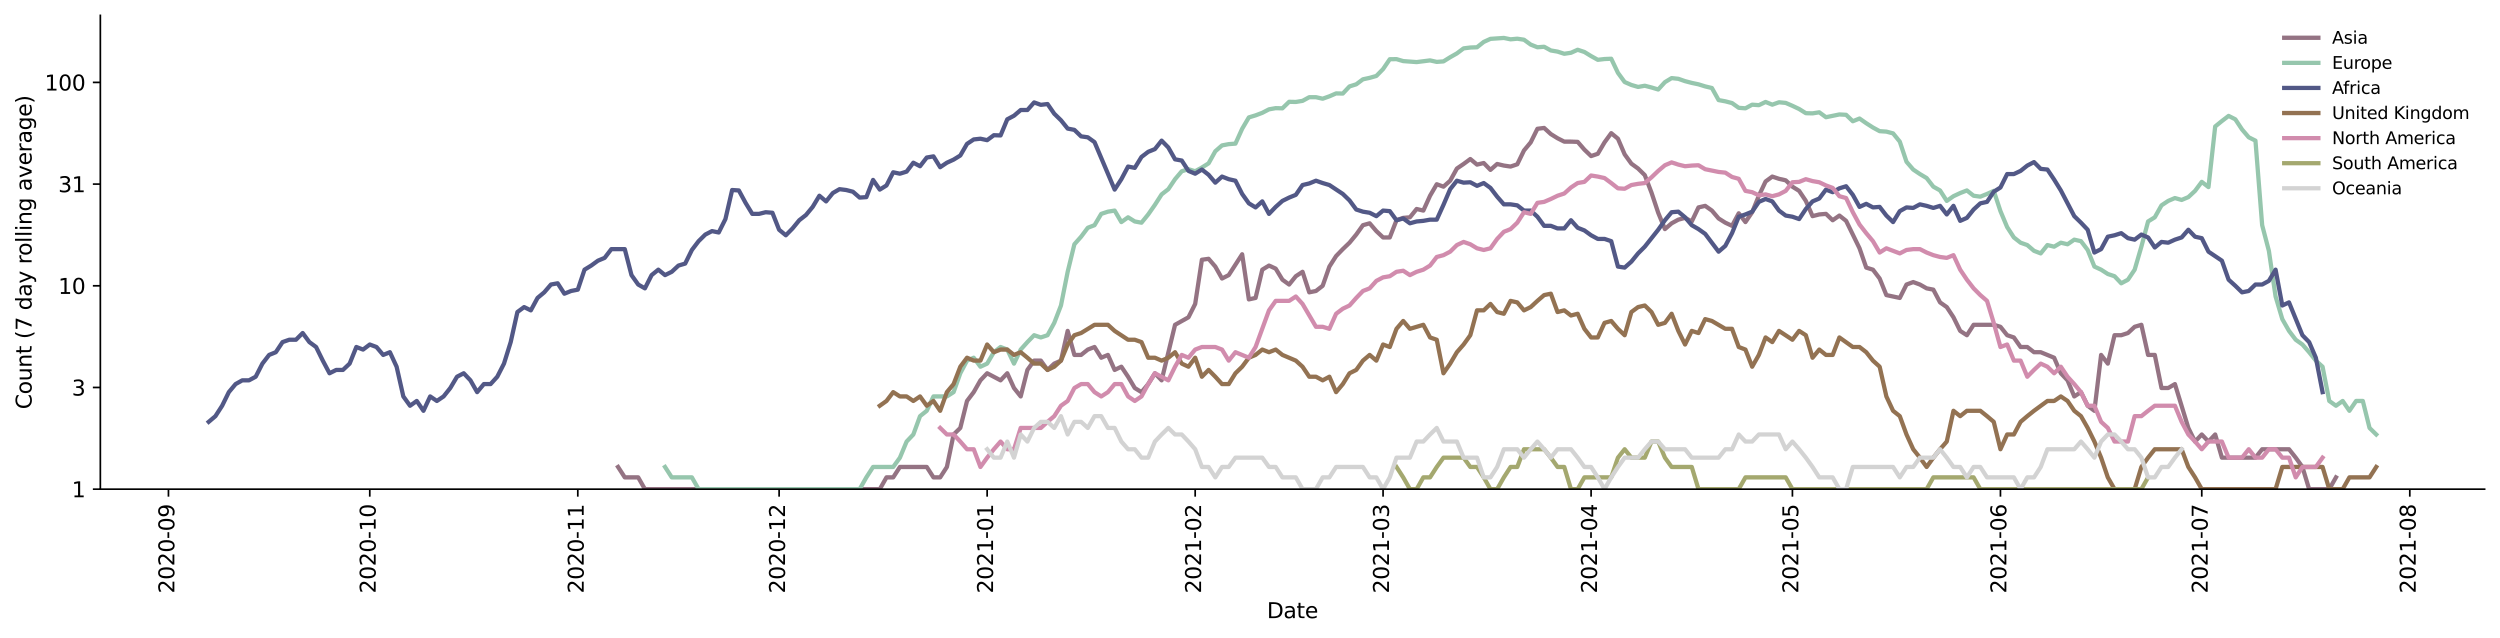 <?xml version="1.0" encoding="utf-8" standalone="no"?>
<!DOCTYPE svg PUBLIC "-//W3C//DTD SVG 1.1//EN"
  "http://www.w3.org/Graphics/SVG/1.1/DTD/svg11.dtd">
<svg height="298.621pt" version="1.1" viewBox="0 0 1170.166 298.621" width="1170.166pt" xmlns="http://www.w3.org/2000/svg" xmlns:xlink="http://www.w3.org/1999/xlink">
 <defs>
  <style type="text/css">*{stroke-linecap:butt;stroke-linejoin:round;}</style>
 </defs>
 <g id="figure_1">
  <g id="patch_1">
   <path d="M 0 298.621 
L 1170.166 298.621 
L 1170.166 0 
L 0 0 
z
" style="fill:#ffffff;"/>
  </g>
  <g id="axes_1">
   <g id="patch_2">
    <path d="M 46.966 228.96 
L 1162.966 228.96 
L 1162.966 7.2 
L 46.966 7.2 
z
" style="fill:#ffffff;"/>
   </g>
   <g id="matplotlib.axis_1">
    <g id="xtick_1">
     <g id="line2d_1">
      <defs>
       <path d="M 0 0 
L 0 3.5 
" id="m64da980fde" style="stroke:#000000;stroke-width:0.8;"/>
      </defs>
      <g>
       <use style="stroke:#000000;stroke-width:0.8;" x="78.847" xlink:href="#m64da980fde" y="228.96"/>
      </g>
     </g>
     <g id="text_1">
      <!-- 2020-09 -->
      <g transform="translate(81.606 277.743)rotate(-90)scale(0.1 -0.1)">
       <defs>
        <path d="M 1228 531 
L 3431 531 
L 3431 0 
L 469 0 
L 469 531 
Q 828 903 1448 1529 
Q 2069 2156 2228 2338 
Q 2531 2678 2651 2914 
Q 2772 3150 2772 3378 
Q 2772 3750 2511 3984 
Q 2250 4219 1831 4219 
Q 1534 4219 1204 4116 
Q 875 4013 500 3803 
L 500 4441 
Q 881 4594 1212 4672 
Q 1544 4750 1819 4750 
Q 2544 4750 2975 4387 
Q 3406 4025 3406 3419 
Q 3406 3131 3298 2873 
Q 3191 2616 2906 2266 
Q 2828 2175 2409 1742 
Q 1991 1309 1228 531 
z
" id="DejaVuSans-32" transform="scale(0.016)"/>
        <path d="M 2034 4250 
Q 1547 4250 1301 3770 
Q 1056 3291 1056 2328 
Q 1056 1369 1301 889 
Q 1547 409 2034 409 
Q 2525 409 2770 889 
Q 3016 1369 3016 2328 
Q 3016 3291 2770 3770 
Q 2525 4250 2034 4250 
z
M 2034 4750 
Q 2819 4750 3233 4129 
Q 3647 3509 3647 2328 
Q 3647 1150 3233 529 
Q 2819 -91 2034 -91 
Q 1250 -91 836 529 
Q 422 1150 422 2328 
Q 422 3509 836 4129 
Q 1250 4750 2034 4750 
z
" id="DejaVuSans-30" transform="scale(0.016)"/>
        <path d="M 313 2009 
L 1997 2009 
L 1997 1497 
L 313 1497 
L 313 2009 
z
" id="DejaVuSans-2d" transform="scale(0.016)"/>
        <path d="M 703 97 
L 703 672 
Q 941 559 1184 500 
Q 1428 441 1663 441 
Q 2288 441 2617 861 
Q 2947 1281 2994 2138 
Q 2813 1869 2534 1725 
Q 2256 1581 1919 1581 
Q 1219 1581 811 2004 
Q 403 2428 403 3163 
Q 403 3881 828 4315 
Q 1253 4750 1959 4750 
Q 2769 4750 3195 4129 
Q 3622 3509 3622 2328 
Q 3622 1225 3098 567 
Q 2575 -91 1691 -91 
Q 1453 -91 1209 -44 
Q 966 3 703 97 
z
M 1959 2075 
Q 2384 2075 2632 2365 
Q 2881 2656 2881 3163 
Q 2881 3666 2632 3958 
Q 2384 4250 1959 4250 
Q 1534 4250 1286 3958 
Q 1038 3666 1038 3163 
Q 1038 2656 1286 2365 
Q 1534 2075 1959 2075 
z
" id="DejaVuSans-39" transform="scale(0.016)"/>
       </defs>
       <use xlink:href="#DejaVuSans-32"/>
       <use x="63.623" xlink:href="#DejaVuSans-30"/>
       <use x="127.246" xlink:href="#DejaVuSans-32"/>
       <use x="190.869" xlink:href="#DejaVuSans-30"/>
       <use x="254.492" xlink:href="#DejaVuSans-2d"/>
       <use x="290.576" xlink:href="#DejaVuSans-30"/>
       <use x="354.199" xlink:href="#DejaVuSans-39"/>
      </g>
     </g>
    </g>
    <g id="xtick_2">
     <g id="line2d_2">
      <g>
       <use style="stroke:#000000;stroke-width:0.8;" x="173.077" xlink:href="#m64da980fde" y="228.96"/>
      </g>
     </g>
     <g id="text_2">
      <!-- 2020-10 -->
      <g transform="translate(175.836 277.743)rotate(-90)scale(0.1 -0.1)">
       <defs>
        <path d="M 794 531 
L 1825 531 
L 1825 4091 
L 703 3866 
L 703 4441 
L 1819 4666 
L 2450 4666 
L 2450 531 
L 3481 531 
L 3481 0 
L 794 0 
L 794 531 
z
" id="DejaVuSans-31" transform="scale(0.016)"/>
       </defs>
       <use xlink:href="#DejaVuSans-32"/>
       <use x="63.623" xlink:href="#DejaVuSans-30"/>
       <use x="127.246" xlink:href="#DejaVuSans-32"/>
       <use x="190.869" xlink:href="#DejaVuSans-30"/>
       <use x="254.492" xlink:href="#DejaVuSans-2d"/>
       <use x="290.576" xlink:href="#DejaVuSans-31"/>
       <use x="354.199" xlink:href="#DejaVuSans-30"/>
      </g>
     </g>
    </g>
    <g id="xtick_3">
     <g id="line2d_3">
      <g>
       <use style="stroke:#000000;stroke-width:0.8;" x="270.448" xlink:href="#m64da980fde" y="228.96"/>
      </g>
     </g>
     <g id="text_3">
      <!-- 2020-11 -->
      <g transform="translate(273.208 277.743)rotate(-90)scale(0.1 -0.1)">
       <use xlink:href="#DejaVuSans-32"/>
       <use x="63.623" xlink:href="#DejaVuSans-30"/>
       <use x="127.246" xlink:href="#DejaVuSans-32"/>
       <use x="190.869" xlink:href="#DejaVuSans-30"/>
       <use x="254.492" xlink:href="#DejaVuSans-2d"/>
       <use x="290.576" xlink:href="#DejaVuSans-31"/>
       <use x="354.199" xlink:href="#DejaVuSans-31"/>
      </g>
     </g>
    </g>
    <g id="xtick_4">
     <g id="line2d_4">
      <g>
       <use style="stroke:#000000;stroke-width:0.8;" x="364.679" xlink:href="#m64da980fde" y="228.96"/>
      </g>
     </g>
     <g id="text_4">
      <!-- 2020-12 -->
      <g transform="translate(367.438 277.743)rotate(-90)scale(0.1 -0.1)">
       <use xlink:href="#DejaVuSans-32"/>
       <use x="63.623" xlink:href="#DejaVuSans-30"/>
       <use x="127.246" xlink:href="#DejaVuSans-32"/>
       <use x="190.869" xlink:href="#DejaVuSans-30"/>
       <use x="254.492" xlink:href="#DejaVuSans-2d"/>
       <use x="290.576" xlink:href="#DejaVuSans-31"/>
       <use x="354.199" xlink:href="#DejaVuSans-32"/>
      </g>
     </g>
    </g>
    <g id="xtick_5">
     <g id="line2d_5">
      <g>
       <use style="stroke:#000000;stroke-width:0.8;" x="462.05" xlink:href="#m64da980fde" y="228.96"/>
      </g>
     </g>
     <g id="text_5">
      <!-- 2021-01 -->
      <g transform="translate(464.809 277.743)rotate(-90)scale(0.1 -0.1)">
       <use xlink:href="#DejaVuSans-32"/>
       <use x="63.623" xlink:href="#DejaVuSans-30"/>
       <use x="127.246" xlink:href="#DejaVuSans-32"/>
       <use x="190.869" xlink:href="#DejaVuSans-31"/>
       <use x="254.492" xlink:href="#DejaVuSans-2d"/>
       <use x="290.576" xlink:href="#DejaVuSans-30"/>
       <use x="354.199" xlink:href="#DejaVuSans-31"/>
      </g>
     </g>
    </g>
    <g id="xtick_6">
     <g id="line2d_6">
      <g>
       <use style="stroke:#000000;stroke-width:0.8;" x="559.421" xlink:href="#m64da980fde" y="228.96"/>
      </g>
     </g>
     <g id="text_6">
      <!-- 2021-02 -->
      <g transform="translate(562.18 277.743)rotate(-90)scale(0.1 -0.1)">
       <use xlink:href="#DejaVuSans-32"/>
       <use x="63.623" xlink:href="#DejaVuSans-30"/>
       <use x="127.246" xlink:href="#DejaVuSans-32"/>
       <use x="190.869" xlink:href="#DejaVuSans-31"/>
       <use x="254.492" xlink:href="#DejaVuSans-2d"/>
       <use x="290.576" xlink:href="#DejaVuSans-30"/>
       <use x="354.199" xlink:href="#DejaVuSans-32"/>
      </g>
     </g>
    </g>
    <g id="xtick_7">
     <g id="line2d_7">
      <g>
       <use style="stroke:#000000;stroke-width:0.8;" x="647.369" xlink:href="#m64da980fde" y="228.96"/>
      </g>
     </g>
     <g id="text_7">
      <!-- 2021-03 -->
      <g transform="translate(650.129 277.743)rotate(-90)scale(0.1 -0.1)">
       <defs>
        <path d="M 2597 2516 
Q 3050 2419 3304 2112 
Q 3559 1806 3559 1356 
Q 3559 666 3084 287 
Q 2609 -91 1734 -91 
Q 1441 -91 1130 -33 
Q 819 25 488 141 
L 488 750 
Q 750 597 1062 519 
Q 1375 441 1716 441 
Q 2309 441 2620 675 
Q 2931 909 2931 1356 
Q 2931 1769 2642 2001 
Q 2353 2234 1838 2234 
L 1294 2234 
L 1294 2753 
L 1863 2753 
Q 2328 2753 2575 2939 
Q 2822 3125 2822 3475 
Q 2822 3834 2567 4026 
Q 2313 4219 1838 4219 
Q 1578 4219 1281 4162 
Q 984 4106 628 3988 
L 628 4550 
Q 988 4650 1302 4700 
Q 1616 4750 1894 4750 
Q 2613 4750 3031 4423 
Q 3450 4097 3450 3541 
Q 3450 3153 3228 2886 
Q 3006 2619 2597 2516 
z
" id="DejaVuSans-33" transform="scale(0.016)"/>
       </defs>
       <use xlink:href="#DejaVuSans-32"/>
       <use x="63.623" xlink:href="#DejaVuSans-30"/>
       <use x="127.246" xlink:href="#DejaVuSans-32"/>
       <use x="190.869" xlink:href="#DejaVuSans-31"/>
       <use x="254.492" xlink:href="#DejaVuSans-2d"/>
       <use x="290.576" xlink:href="#DejaVuSans-30"/>
       <use x="354.199" xlink:href="#DejaVuSans-33"/>
      </g>
     </g>
    </g>
    <g id="xtick_8">
     <g id="line2d_8">
      <g>
       <use style="stroke:#000000;stroke-width:0.8;" x="744.74" xlink:href="#m64da980fde" y="228.96"/>
      </g>
     </g>
     <g id="text_8">
      <!-- 2021-04 -->
      <g transform="translate(747.5 277.743)rotate(-90)scale(0.1 -0.1)">
       <defs>
        <path d="M 2419 4116 
L 825 1625 
L 2419 1625 
L 2419 4116 
z
M 2253 4666 
L 3047 4666 
L 3047 1625 
L 3713 1625 
L 3713 1100 
L 3047 1100 
L 3047 0 
L 2419 0 
L 2419 1100 
L 313 1100 
L 313 1709 
L 2253 4666 
z
" id="DejaVuSans-34" transform="scale(0.016)"/>
       </defs>
       <use xlink:href="#DejaVuSans-32"/>
       <use x="63.623" xlink:href="#DejaVuSans-30"/>
       <use x="127.246" xlink:href="#DejaVuSans-32"/>
       <use x="190.869" xlink:href="#DejaVuSans-31"/>
       <use x="254.492" xlink:href="#DejaVuSans-2d"/>
       <use x="290.576" xlink:href="#DejaVuSans-30"/>
       <use x="354.199" xlink:href="#DejaVuSans-34"/>
      </g>
     </g>
    </g>
    <g id="xtick_9">
     <g id="line2d_9">
      <g>
       <use style="stroke:#000000;stroke-width:0.8;" x="838.971" xlink:href="#m64da980fde" y="228.96"/>
      </g>
     </g>
     <g id="text_9">
      <!-- 2021-05 -->
      <g transform="translate(841.73 277.743)rotate(-90)scale(0.1 -0.1)">
       <defs>
        <path d="M 691 4666 
L 3169 4666 
L 3169 4134 
L 1269 4134 
L 1269 2991 
Q 1406 3038 1543 3061 
Q 1681 3084 1819 3084 
Q 2600 3084 3056 2656 
Q 3513 2228 3513 1497 
Q 3513 744 3044 326 
Q 2575 -91 1722 -91 
Q 1428 -91 1123 -41 
Q 819 9 494 109 
L 494 744 
Q 775 591 1075 516 
Q 1375 441 1709 441 
Q 2250 441 2565 725 
Q 2881 1009 2881 1497 
Q 2881 1984 2565 2268 
Q 2250 2553 1709 2553 
Q 1456 2553 1204 2497 
Q 953 2441 691 2322 
L 691 4666 
z
" id="DejaVuSans-35" transform="scale(0.016)"/>
       </defs>
       <use xlink:href="#DejaVuSans-32"/>
       <use x="63.623" xlink:href="#DejaVuSans-30"/>
       <use x="127.246" xlink:href="#DejaVuSans-32"/>
       <use x="190.869" xlink:href="#DejaVuSans-31"/>
       <use x="254.492" xlink:href="#DejaVuSans-2d"/>
       <use x="290.576" xlink:href="#DejaVuSans-30"/>
       <use x="354.199" xlink:href="#DejaVuSans-35"/>
      </g>
     </g>
    </g>
    <g id="xtick_10">
     <g id="line2d_10">
      <g>
       <use style="stroke:#000000;stroke-width:0.8;" x="936.342" xlink:href="#m64da980fde" y="228.96"/>
      </g>
     </g>
     <g id="text_10">
      <!-- 2021-06 -->
      <g transform="translate(939.101 277.743)rotate(-90)scale(0.1 -0.1)">
       <defs>
        <path d="M 2113 2584 
Q 1688 2584 1439 2293 
Q 1191 2003 1191 1497 
Q 1191 994 1439 701 
Q 1688 409 2113 409 
Q 2538 409 2786 701 
Q 3034 994 3034 1497 
Q 3034 2003 2786 2293 
Q 2538 2584 2113 2584 
z
M 3366 4563 
L 3366 3988 
Q 3128 4100 2886 4159 
Q 2644 4219 2406 4219 
Q 1781 4219 1451 3797 
Q 1122 3375 1075 2522 
Q 1259 2794 1537 2939 
Q 1816 3084 2150 3084 
Q 2853 3084 3261 2657 
Q 3669 2231 3669 1497 
Q 3669 778 3244 343 
Q 2819 -91 2113 -91 
Q 1303 -91 875 529 
Q 447 1150 447 2328 
Q 447 3434 972 4092 
Q 1497 4750 2381 4750 
Q 2619 4750 2861 4703 
Q 3103 4656 3366 4563 
z
" id="DejaVuSans-36" transform="scale(0.016)"/>
       </defs>
       <use xlink:href="#DejaVuSans-32"/>
       <use x="63.623" xlink:href="#DejaVuSans-30"/>
       <use x="127.246" xlink:href="#DejaVuSans-32"/>
       <use x="190.869" xlink:href="#DejaVuSans-31"/>
       <use x="254.492" xlink:href="#DejaVuSans-2d"/>
       <use x="290.576" xlink:href="#DejaVuSans-30"/>
       <use x="354.199" xlink:href="#DejaVuSans-36"/>
      </g>
     </g>
    </g>
    <g id="xtick_11">
     <g id="line2d_11">
      <g>
       <use style="stroke:#000000;stroke-width:0.8;" x="1030.572" xlink:href="#m64da980fde" y="228.96"/>
      </g>
     </g>
     <g id="text_11">
      <!-- 2021-07 -->
      <g transform="translate(1033.332 277.743)rotate(-90)scale(0.1 -0.1)">
       <defs>
        <path d="M 525 4666 
L 3525 4666 
L 3525 4397 
L 1831 0 
L 1172 0 
L 2766 4134 
L 525 4134 
L 525 4666 
z
" id="DejaVuSans-37" transform="scale(0.016)"/>
       </defs>
       <use xlink:href="#DejaVuSans-32"/>
       <use x="63.623" xlink:href="#DejaVuSans-30"/>
       <use x="127.246" xlink:href="#DejaVuSans-32"/>
       <use x="190.869" xlink:href="#DejaVuSans-31"/>
       <use x="254.492" xlink:href="#DejaVuSans-2d"/>
       <use x="290.576" xlink:href="#DejaVuSans-30"/>
       <use x="354.199" xlink:href="#DejaVuSans-37"/>
      </g>
     </g>
    </g>
    <g id="xtick_12">
     <g id="line2d_12">
      <g>
       <use style="stroke:#000000;stroke-width:0.8;" x="1127.943" xlink:href="#m64da980fde" y="228.96"/>
      </g>
     </g>
     <g id="text_12">
      <!-- 2021-08 -->
      <g transform="translate(1130.703 277.743)rotate(-90)scale(0.1 -0.1)">
       <defs>
        <path d="M 2034 2216 
Q 1584 2216 1326 1975 
Q 1069 1734 1069 1313 
Q 1069 891 1326 650 
Q 1584 409 2034 409 
Q 2484 409 2743 651 
Q 3003 894 3003 1313 
Q 3003 1734 2745 1975 
Q 2488 2216 2034 2216 
z
M 1403 2484 
Q 997 2584 770 2862 
Q 544 3141 544 3541 
Q 544 4100 942 4425 
Q 1341 4750 2034 4750 
Q 2731 4750 3128 4425 
Q 3525 4100 3525 3541 
Q 3525 3141 3298 2862 
Q 3072 2584 2669 2484 
Q 3125 2378 3379 2068 
Q 3634 1759 3634 1313 
Q 3634 634 3220 271 
Q 2806 -91 2034 -91 
Q 1263 -91 848 271 
Q 434 634 434 1313 
Q 434 1759 690 2068 
Q 947 2378 1403 2484 
z
M 1172 3481 
Q 1172 3119 1398 2916 
Q 1625 2713 2034 2713 
Q 2441 2713 2670 2916 
Q 2900 3119 2900 3481 
Q 2900 3844 2670 4047 
Q 2441 4250 2034 4250 
Q 1625 4250 1398 4047 
Q 1172 3844 1172 3481 
z
" id="DejaVuSans-38" transform="scale(0.016)"/>
       </defs>
       <use xlink:href="#DejaVuSans-32"/>
       <use x="63.623" xlink:href="#DejaVuSans-30"/>
       <use x="127.246" xlink:href="#DejaVuSans-32"/>
       <use x="190.869" xlink:href="#DejaVuSans-31"/>
       <use x="254.492" xlink:href="#DejaVuSans-2d"/>
       <use x="290.576" xlink:href="#DejaVuSans-30"/>
       <use x="354.199" xlink:href="#DejaVuSans-38"/>
      </g>
     </g>
    </g>
    <g id="text_13">
     <!-- Date -->
     <g transform="translate(593.015 289.341)scale(0.1 -0.1)">
      <defs>
       <path d="M 1259 4147 
L 1259 519 
L 2022 519 
Q 2988 519 3436 956 
Q 3884 1394 3884 2338 
Q 3884 3275 3436 3711 
Q 2988 4147 2022 4147 
L 1259 4147 
z
M 628 4666 
L 1925 4666 
Q 3281 4666 3915 4102 
Q 4550 3538 4550 2338 
Q 4550 1131 3912 565 
Q 3275 0 1925 0 
L 628 0 
L 628 4666 
z
" id="DejaVuSans-44" transform="scale(0.016)"/>
       <path d="M 2194 1759 
Q 1497 1759 1228 1600 
Q 959 1441 959 1056 
Q 959 750 1161 570 
Q 1363 391 1709 391 
Q 2188 391 2477 730 
Q 2766 1069 2766 1631 
L 2766 1759 
L 2194 1759 
z
M 3341 1997 
L 3341 0 
L 2766 0 
L 2766 531 
Q 2569 213 2275 61 
Q 1981 -91 1556 -91 
Q 1019 -91 701 211 
Q 384 513 384 1019 
Q 384 1609 779 1909 
Q 1175 2209 1959 2209 
L 2766 2209 
L 2766 2266 
Q 2766 2663 2505 2880 
Q 2244 3097 1772 3097 
Q 1472 3097 1187 3025 
Q 903 2953 641 2809 
L 641 3341 
Q 956 3463 1253 3523 
Q 1550 3584 1831 3584 
Q 2591 3584 2966 3190 
Q 3341 2797 3341 1997 
z
" id="DejaVuSans-61" transform="scale(0.016)"/>
       <path d="M 1172 4494 
L 1172 3500 
L 2356 3500 
L 2356 3053 
L 1172 3053 
L 1172 1153 
Q 1172 725 1289 603 
Q 1406 481 1766 481 
L 2356 481 
L 2356 0 
L 1766 0 
Q 1100 0 847 248 
Q 594 497 594 1153 
L 594 3053 
L 172 3053 
L 172 3500 
L 594 3500 
L 594 4494 
L 1172 4494 
z
" id="DejaVuSans-74" transform="scale(0.016)"/>
       <path d="M 3597 1894 
L 3597 1613 
L 953 1613 
Q 991 1019 1311 708 
Q 1631 397 2203 397 
Q 2534 397 2845 478 
Q 3156 559 3463 722 
L 3463 178 
Q 3153 47 2828 -22 
Q 2503 -91 2169 -91 
Q 1331 -91 842 396 
Q 353 884 353 1716 
Q 353 2575 817 3079 
Q 1281 3584 2069 3584 
Q 2775 3584 3186 3129 
Q 3597 2675 3597 1894 
z
M 3022 2063 
Q 3016 2534 2758 2815 
Q 2500 3097 2075 3097 
Q 1594 3097 1305 2825 
Q 1016 2553 972 2059 
L 3022 2063 
z
" id="DejaVuSans-65" transform="scale(0.016)"/>
      </defs>
      <use xlink:href="#DejaVuSans-44"/>
      <use x="77.002" xlink:href="#DejaVuSans-61"/>
      <use x="138.281" xlink:href="#DejaVuSans-74"/>
      <use x="177.49" xlink:href="#DejaVuSans-65"/>
     </g>
    </g>
   </g>
   <g id="matplotlib.axis_2">
    <g id="ytick_1">
     <g id="line2d_13">
      <defs>
       <path d="M 0 0 
L -3.5 0 
" id="mae6c02e808" style="stroke:#000000;stroke-width:0.8;"/>
      </defs>
      <g>
       <use style="stroke:#000000;stroke-width:0.8;" x="46.966" xlink:href="#mae6c02e808" y="228.96"/>
      </g>
     </g>
     <g id="text_14">
      <!-- 1 -->
      <g transform="translate(33.603 232.759)scale(0.1 -0.1)">
       <use xlink:href="#DejaVuSans-31"/>
      </g>
     </g>
    </g>
    <g id="ytick_2">
     <g id="line2d_14">
      <g>
       <use style="stroke:#000000;stroke-width:0.8;" x="46.966" xlink:href="#mae6c02e808" y="181.363"/>
      </g>
     </g>
     <g id="text_15">
      <!-- 3 -->
      <g transform="translate(33.603 185.162)scale(0.1 -0.1)">
       <use xlink:href="#DejaVuSans-33"/>
      </g>
     </g>
    </g>
    <g id="ytick_3">
     <g id="line2d_15">
      <g>
       <use style="stroke:#000000;stroke-width:0.8;" x="46.966" xlink:href="#mae6c02e808" y="133.765"/>
      </g>
     </g>
     <g id="text_16">
      <!-- 10 -->
      <g transform="translate(27.241 137.565)scale(0.1 -0.1)">
       <use xlink:href="#DejaVuSans-31"/>
       <use x="63.623" xlink:href="#DejaVuSans-30"/>
      </g>
     </g>
    </g>
    <g id="ytick_4">
     <g id="line2d_16">
      <g>
       <use style="stroke:#000000;stroke-width:0.8;" x="46.966" xlink:href="#mae6c02e808" y="86.168"/>
      </g>
     </g>
     <g id="text_17">
      <!-- 31 -->
      <g transform="translate(27.241 89.967)scale(0.1 -0.1)">
       <use xlink:href="#DejaVuSans-33"/>
       <use x="63.623" xlink:href="#DejaVuSans-31"/>
      </g>
     </g>
    </g>
    <g id="ytick_5">
     <g id="line2d_17">
      <g>
       <use style="stroke:#000000;stroke-width:0.8;" x="46.966" xlink:href="#mae6c02e808" y="38.571"/>
      </g>
     </g>
     <g id="text_18">
      <!-- 100 -->
      <g transform="translate(20.878 42.37)scale(0.1 -0.1)">
       <use xlink:href="#DejaVuSans-31"/>
       <use x="63.623" xlink:href="#DejaVuSans-30"/>
       <use x="127.246" xlink:href="#DejaVuSans-30"/>
      </g>
     </g>
    </g>
    <g id="text_19">
     <!-- Count (7 day rolling average) -->
     <g transform="translate(14.798 191.548)rotate(-90)scale(0.1 -0.1)">
      <defs>
       <path d="M 4122 4306 
L 4122 3641 
Q 3803 3938 3442 4084 
Q 3081 4231 2675 4231 
Q 1875 4231 1450 3742 
Q 1025 3253 1025 2328 
Q 1025 1406 1450 917 
Q 1875 428 2675 428 
Q 3081 428 3442 575 
Q 3803 722 4122 1019 
L 4122 359 
Q 3791 134 3420 21 
Q 3050 -91 2638 -91 
Q 1578 -91 968 557 
Q 359 1206 359 2328 
Q 359 3453 968 4101 
Q 1578 4750 2638 4750 
Q 3056 4750 3426 4639 
Q 3797 4528 4122 4306 
z
" id="DejaVuSans-43" transform="scale(0.016)"/>
       <path d="M 1959 3097 
Q 1497 3097 1228 2736 
Q 959 2375 959 1747 
Q 959 1119 1226 758 
Q 1494 397 1959 397 
Q 2419 397 2687 759 
Q 2956 1122 2956 1747 
Q 2956 2369 2687 2733 
Q 2419 3097 1959 3097 
z
M 1959 3584 
Q 2709 3584 3137 3096 
Q 3566 2609 3566 1747 
Q 3566 888 3137 398 
Q 2709 -91 1959 -91 
Q 1206 -91 779 398 
Q 353 888 353 1747 
Q 353 2609 779 3096 
Q 1206 3584 1959 3584 
z
" id="DejaVuSans-6f" transform="scale(0.016)"/>
       <path d="M 544 1381 
L 544 3500 
L 1119 3500 
L 1119 1403 
Q 1119 906 1312 657 
Q 1506 409 1894 409 
Q 2359 409 2629 706 
Q 2900 1003 2900 1516 
L 2900 3500 
L 3475 3500 
L 3475 0 
L 2900 0 
L 2900 538 
Q 2691 219 2414 64 
Q 2138 -91 1772 -91 
Q 1169 -91 856 284 
Q 544 659 544 1381 
z
M 1991 3584 
L 1991 3584 
z
" id="DejaVuSans-75" transform="scale(0.016)"/>
       <path d="M 3513 2113 
L 3513 0 
L 2938 0 
L 2938 2094 
Q 2938 2591 2744 2837 
Q 2550 3084 2163 3084 
Q 1697 3084 1428 2787 
Q 1159 2491 1159 1978 
L 1159 0 
L 581 0 
L 581 3500 
L 1159 3500 
L 1159 2956 
Q 1366 3272 1645 3428 
Q 1925 3584 2291 3584 
Q 2894 3584 3203 3211 
Q 3513 2838 3513 2113 
z
" id="DejaVuSans-6e" transform="scale(0.016)"/>
       <path id="DejaVuSans-20" transform="scale(0.016)"/>
       <path d="M 1984 4856 
Q 1566 4138 1362 3434 
Q 1159 2731 1159 2009 
Q 1159 1288 1364 580 
Q 1569 -128 1984 -844 
L 1484 -844 
Q 1016 -109 783 600 
Q 550 1309 550 2009 
Q 550 2706 781 3412 
Q 1013 4119 1484 4856 
L 1984 4856 
z
" id="DejaVuSans-28" transform="scale(0.016)"/>
       <path d="M 2906 2969 
L 2906 4863 
L 3481 4863 
L 3481 0 
L 2906 0 
L 2906 525 
Q 2725 213 2448 61 
Q 2172 -91 1784 -91 
Q 1150 -91 751 415 
Q 353 922 353 1747 
Q 353 2572 751 3078 
Q 1150 3584 1784 3584 
Q 2172 3584 2448 3432 
Q 2725 3281 2906 2969 
z
M 947 1747 
Q 947 1113 1208 752 
Q 1469 391 1925 391 
Q 2381 391 2643 752 
Q 2906 1113 2906 1747 
Q 2906 2381 2643 2742 
Q 2381 3103 1925 3103 
Q 1469 3103 1208 2742 
Q 947 2381 947 1747 
z
" id="DejaVuSans-64" transform="scale(0.016)"/>
       <path d="M 2059 -325 
Q 1816 -950 1584 -1140 
Q 1353 -1331 966 -1331 
L 506 -1331 
L 506 -850 
L 844 -850 
Q 1081 -850 1212 -737 
Q 1344 -625 1503 -206 
L 1606 56 
L 191 3500 
L 800 3500 
L 1894 763 
L 2988 3500 
L 3597 3500 
L 2059 -325 
z
" id="DejaVuSans-79" transform="scale(0.016)"/>
       <path d="M 2631 2963 
Q 2534 3019 2420 3045 
Q 2306 3072 2169 3072 
Q 1681 3072 1420 2755 
Q 1159 2438 1159 1844 
L 1159 0 
L 581 0 
L 581 3500 
L 1159 3500 
L 1159 2956 
Q 1341 3275 1631 3429 
Q 1922 3584 2338 3584 
Q 2397 3584 2469 3576 
Q 2541 3569 2628 3553 
L 2631 2963 
z
" id="DejaVuSans-72" transform="scale(0.016)"/>
       <path d="M 603 4863 
L 1178 4863 
L 1178 0 
L 603 0 
L 603 4863 
z
" id="DejaVuSans-6c" transform="scale(0.016)"/>
       <path d="M 603 3500 
L 1178 3500 
L 1178 0 
L 603 0 
L 603 3500 
z
M 603 4863 
L 1178 4863 
L 1178 4134 
L 603 4134 
L 603 4863 
z
" id="DejaVuSans-69" transform="scale(0.016)"/>
       <path d="M 2906 1791 
Q 2906 2416 2648 2759 
Q 2391 3103 1925 3103 
Q 1463 3103 1205 2759 
Q 947 2416 947 1791 
Q 947 1169 1205 825 
Q 1463 481 1925 481 
Q 2391 481 2648 825 
Q 2906 1169 2906 1791 
z
M 3481 434 
Q 3481 -459 3084 -895 
Q 2688 -1331 1869 -1331 
Q 1566 -1331 1297 -1286 
Q 1028 -1241 775 -1147 
L 775 -588 
Q 1028 -725 1275 -790 
Q 1522 -856 1778 -856 
Q 2344 -856 2625 -561 
Q 2906 -266 2906 331 
L 2906 616 
Q 2728 306 2450 153 
Q 2172 0 1784 0 
Q 1141 0 747 490 
Q 353 981 353 1791 
Q 353 2603 747 3093 
Q 1141 3584 1784 3584 
Q 2172 3584 2450 3431 
Q 2728 3278 2906 2969 
L 2906 3500 
L 3481 3500 
L 3481 434 
z
" id="DejaVuSans-67" transform="scale(0.016)"/>
       <path d="M 191 3500 
L 800 3500 
L 1894 563 
L 2988 3500 
L 3597 3500 
L 2284 0 
L 1503 0 
L 191 3500 
z
" id="DejaVuSans-76" transform="scale(0.016)"/>
       <path d="M 513 4856 
L 1013 4856 
Q 1481 4119 1714 3412 
Q 1947 2706 1947 2009 
Q 1947 1309 1714 600 
Q 1481 -109 1013 -844 
L 513 -844 
Q 928 -128 1133 580 
Q 1338 1288 1338 2009 
Q 1338 2731 1133 3434 
Q 928 4138 513 4856 
z
" id="DejaVuSans-29" transform="scale(0.016)"/>
      </defs>
      <use xlink:href="#DejaVuSans-43"/>
      <use x="69.824" xlink:href="#DejaVuSans-6f"/>
      <use x="131.006" xlink:href="#DejaVuSans-75"/>
      <use x="194.385" xlink:href="#DejaVuSans-6e"/>
      <use x="257.764" xlink:href="#DejaVuSans-74"/>
      <use x="296.973" xlink:href="#DejaVuSans-20"/>
      <use x="328.76" xlink:href="#DejaVuSans-28"/>
      <use x="367.773" xlink:href="#DejaVuSans-37"/>
      <use x="431.396" xlink:href="#DejaVuSans-20"/>
      <use x="463.184" xlink:href="#DejaVuSans-64"/>
      <use x="526.66" xlink:href="#DejaVuSans-61"/>
      <use x="587.939" xlink:href="#DejaVuSans-79"/>
      <use x="647.119" xlink:href="#DejaVuSans-20"/>
      <use x="678.906" xlink:href="#DejaVuSans-72"/>
      <use x="717.77" xlink:href="#DejaVuSans-6f"/>
      <use x="778.951" xlink:href="#DejaVuSans-6c"/>
      <use x="806.734" xlink:href="#DejaVuSans-6c"/>
      <use x="834.518" xlink:href="#DejaVuSans-69"/>
      <use x="862.301" xlink:href="#DejaVuSans-6e"/>
      <use x="925.68" xlink:href="#DejaVuSans-67"/>
      <use x="989.156" xlink:href="#DejaVuSans-20"/>
      <use x="1020.943" xlink:href="#DejaVuSans-61"/>
      <use x="1082.223" xlink:href="#DejaVuSans-76"/>
      <use x="1141.402" xlink:href="#DejaVuSans-65"/>
      <use x="1202.926" xlink:href="#DejaVuSans-72"/>
      <use x="1244.039" xlink:href="#DejaVuSans-61"/>
      <use x="1305.318" xlink:href="#DejaVuSans-67"/>
      <use x="1368.795" xlink:href="#DejaVuSans-65"/>
      <use x="1430.318" xlink:href="#DejaVuSans-29"/>
     </g>
    </g>
   </g>
   <g id="line2d_18">
    <path clip-path="url(#p68398214a3)" d="M 289.294 218.57 
L 292.435 223.439 
L 298.717 223.439 
L 301.858 228.96 
L 411.794 228.96 
L 414.935 223.439 
L 418.076 223.439 
L 421.217 218.57 
L 433.781 218.57 
L 436.922 223.439 
L 440.063 223.439 
L 443.204 218.57 
L 446.345 203.367 
L 449.486 200.304 
L 452.627 187.678 
L 455.768 183.541 
L 458.909 178.02 
L 462.05 174.711 
L 468.332 178.02 
L 471.473 174.711 
L 474.614 181.617 
L 477.755 185.558 
L 480.896 173.151 
L 484.037 168.795 
L 487.178 168.795 
L 490.319 173.151 
L 493.46 170.196 
L 496.601 168.795 
L 499.742 154.884 
L 502.883 166.127 
L 506.024 166.127 
L 509.165 163.62 
L 512.306 162.422 
L 515.447 167.439 
L 518.588 166.127 
L 521.729 173.151 
L 524.87 171.647 
L 528.011 176.332 
L 531.152 181.617 
L 534.293 183.541 
L 537.434 179.78 
L 540.575 174.711 
L 543.716 178.02 
L 549.998 152.032 
L 556.28 148.511 
L 559.421 142.259 
L 562.562 121.578 
L 565.703 121.14 
L 568.844 124.777 
L 571.985 130.365 
L 575.126 128.765 
L 581.408 119.019 
L 584.549 140.138 
L 587.69 139.455 
L 590.831 126.228 
L 593.972 124.304 
L 597.113 125.738 
L 600.254 130.913 
L 603.395 133.179 
L 606.536 129.291 
L 609.677 127.224 
L 612.818 136.829 
L 615.959 136.198 
L 619.1 133.765 
L 622.241 124.777 
L 625.382 119.855 
L 628.523 116.61 
L 631.664 113.602 
L 634.805 109.794 
L 637.946 105.405 
L 641.087 104.522 
L 644.228 108.173 
L 647.369 111.139 
L 650.51 111.139 
L 653.651 103.092 
L 656.792 101.982 
L 659.933 101.709 
L 663.074 97.818 
L 666.215 98.567 
L 669.356 91.622 
L 672.497 86.235 
L 675.638 87.373 
L 678.779 84.585 
L 681.92 78.885 
L 685.061 76.749 
L 688.202 74.435 
L 691.343 77.047 
L 694.484 76.305 
L 697.625 79.516 
L 700.766 76.749 
L 703.907 77.499 
L 707.048 77.956 
L 710.189 76.898 
L 713.33 70.418 
L 716.471 66.641 
L 719.612 60.284 
L 722.753 59.887 
L 725.894 62.753 
L 729.035 64.707 
L 732.176 66.293 
L 735.317 66.293 
L 738.458 66.408 
L 741.599 70.037 
L 744.74 73.052 
L 747.881 71.979 
L 751.022 66.641 
L 754.163 62.331 
L 757.304 64.93 
L 760.446 72.244 
L 763.587 76.6 
L 766.728 78.885 
L 769.869 81.973 
L 773.01 90.157 
L 776.151 99.588 
L 779.292 107.229 
L 782.433 104.522 
L 785.574 102.811 
L 788.715 101.982 
L 791.856 103.658 
L 794.997 97.082 
L 798.138 96.359 
L 801.279 98.567 
L 804.42 102.256 
L 807.561 104.232 
L 810.702 105.704 
L 813.843 99.847 
L 816.984 103.944 
L 820.125 99.331 
L 823.266 91.622 
L 826.407 84.946 
L 829.548 82.653 
L 832.689 83.696 
L 835.83 84.405 
L 838.971 87.373 
L 842.112 89.342 
L 845.253 94.035 
L 848.394 101.168 
L 851.535 100.371 
L 854.676 100.108 
L 857.817 103.092 
L 860.958 100.901 
L 864.099 103.374 
L 870.381 116.222 
L 873.522 125.255 
L 876.663 126.228 
L 879.804 130.365 
L 882.945 138.121 
L 889.227 139.455 
L 892.368 133.179 
L 895.509 132.03 
L 898.65 133.179 
L 901.791 134.964 
L 904.932 135.576 
L 908.073 141.54 
L 911.214 143.736 
L 914.355 148.511 
L 917.496 154.884 
L 920.637 156.901 
L 923.778 152.032 
L 933.201 152.032 
L 936.342 152.961 
L 939.483 156.901 
L 942.624 157.948 
L 945.765 162.422 
L 948.906 162.422 
L 952.047 164.854 
L 955.188 164.854 
L 961.47 167.439 
L 964.611 174.711 
L 967.752 178.02 
L 970.893 185.558 
L 974.034 183.541 
L 977.175 189.914 
L 980.316 192.277 
L 983.457 166.127 
L 986.598 170.196 
L 989.739 156.901 
L 992.88 156.901 
L 996.021 155.88 
L 999.162 152.961 
L 1002.303 152.032 
L 1005.444 166.127 
L 1008.585 166.127 
L 1011.726 181.617 
L 1014.867 181.617 
L 1018.008 179.78 
L 1024.29 200.304 
L 1027.431 206.677 
L 1030.572 203.367 
L 1033.713 206.677 
L 1036.854 203.367 
L 1039.995 214.214 
L 1055.7 214.214 
L 1058.841 210.274 
L 1071.405 210.274 
L 1074.546 214.214 
L 1077.687 218.57 
L 1080.828 228.96 
L 1090.251 228.96 
L 1093.392 223.439 
L 1093.392 223.439 
" style="fill:none;stroke:#947383;stroke-linecap:square;stroke-width:2;"/>
   </g>
   <g id="line2d_19">
    <path clip-path="url(#p68398214a3)" d="M 311.281 218.57 
L 314.422 223.439 
L 323.845 223.439 
L 326.986 228.96 
L 402.371 228.96 
L 405.512 223.439 
L 408.653 218.57 
L 418.076 218.57 
L 421.217 214.214 
L 424.358 206.677 
L 427.499 203.367 
L 430.64 194.783 
L 433.781 192.277 
L 436.922 185.558 
L 443.204 185.558 
L 446.345 183.541 
L 449.486 174.711 
L 452.627 168.795 
L 455.768 167.439 
L 458.909 171.647 
L 462.05 170.196 
L 465.191 164.854 
L 468.332 162.422 
L 471.473 163.62 
L 474.614 170.196 
L 477.755 163.62 
L 480.896 160.124 
L 484.037 156.901 
L 487.178 157.948 
L 490.319 156.901 
L 493.46 151.123 
L 496.601 142.991 
L 499.742 127.224 
L 502.883 114.334 
L 506.024 110.798 
L 509.165 106.612 
L 512.306 105.405 
L 515.447 100.108 
L 518.588 99.075 
L 521.729 98.567 
L 524.87 103.944 
L 528.011 101.709 
L 531.152 103.658 
L 534.293 104.232 
L 537.434 100.371 
L 540.575 95.883 
L 543.716 90.988 
L 546.857 88.543 
L 549.998 83.872 
L 553.139 80.157 
L 556.28 79.199 
L 559.421 80.157 
L 562.562 78.418 
L 565.703 76.452 
L 568.844 70.803 
L 571.985 68.062 
L 575.126 67.464 
L 578.267 67.227 
L 581.408 60.284 
L 584.549 54.951 
L 587.69 53.997 
L 590.831 52.813 
L 593.972 51.179 
L 597.113 50.622 
L 600.254 50.701 
L 603.395 47.648 
L 606.536 47.722 
L 609.677 47.209 
L 612.818 45.498 
L 615.959 45.498 
L 619.1 46.203 
L 622.241 45.082 
L 625.382 43.722 
L 628.523 43.788 
L 631.664 40.443 
L 634.805 39.466 
L 637.946 37.12 
L 641.087 36.441 
L 644.228 35.553 
L 647.369 32.333 
L 650.51 27.724 
L 653.651 27.678 
L 656.792 28.596 
L 663.074 29.063 
L 669.356 28.273 
L 672.497 28.969 
L 675.638 28.736 
L 678.779 26.781 
L 681.92 24.999 
L 685.061 22.643 
L 688.202 22.243 
L 691.343 22.124 
L 694.484 19.622 
L 697.625 18.191 
L 703.907 17.76 
L 707.048 18.408 
L 710.189 18.119 
L 713.33 18.589 
L 716.471 20.873 
L 719.612 22.124 
L 722.753 21.886 
L 725.894 23.619 
L 729.035 24.157 
L 732.176 25.169 
L 735.317 24.702 
L 738.458 23.291 
L 741.599 24.324 
L 744.74 26.251 
L 747.881 27.997 
L 751.022 27.633 
L 754.163 27.497 
L 757.304 34.097 
L 760.446 38.394 
L 763.587 39.769 
L 766.728 40.691 
L 769.869 40.135 
L 773.01 40.941 
L 776.151 41.89 
L 779.292 38.453 
L 782.433 36.553 
L 785.574 36.892 
L 788.715 37.984 
L 791.856 38.807 
L 794.997 39.466 
L 798.138 40.443 
L 801.279 41.192 
L 804.42 46.847 
L 807.561 47.428 
L 810.702 48.241 
L 813.843 50.464 
L 816.984 50.701 
L 820.125 48.994 
L 823.266 49.223 
L 826.407 47.722 
L 829.548 48.994 
L 832.689 47.87 
L 835.83 48.167 
L 838.971 49.53 
L 842.112 51.019 
L 845.253 52.98 
L 848.394 53.064 
L 851.535 52.564 
L 854.676 54.864 
L 860.958 53.57 
L 864.099 53.74 
L 867.24 56.745 
L 870.381 55.481 
L 873.522 57.672 
L 876.663 59.689 
L 879.804 61.398 
L 882.945 61.603 
L 886.086 62.436 
L 889.227 66.293 
L 892.368 75.721 
L 895.509 79.357 
L 898.65 81.47 
L 901.791 83.345 
L 904.932 87.373 
L 908.073 89.141 
L 911.214 94.035 
L 914.355 91.836 
L 917.496 90.363 
L 920.637 89.141 
L 923.778 91.622 
L 926.919 92.051 
L 930.06 90.778 
L 933.201 89.342 
L 936.342 98.82 
L 939.483 106.307 
L 942.624 111.139 
L 945.765 113.602 
L 948.906 114.705 
L 952.047 117.398 
L 955.188 118.608 
L 958.329 114.705 
L 961.47 115.457 
L 964.611 113.602 
L 967.752 114.334 
L 970.893 112.177 
L 974.034 112.883 
L 977.175 117.002 
L 980.316 124.777 
L 983.457 126.228 
L 986.598 128.245 
L 989.739 129.291 
L 992.88 132.601 
L 996.021 130.913 
L 999.162 126.228 
L 1002.303 115.457 
L 1005.444 103.658 
L 1008.585 101.709 
L 1011.726 96.12 
L 1014.867 94.035 
L 1018.008 92.702 
L 1021.149 93.586 
L 1024.29 92.267 
L 1027.431 89.342 
L 1030.572 85.128 
L 1033.713 87.566 
L 1036.854 59.2 
L 1039.995 56.654 
L 1043.136 54.255 
L 1046.277 55.839 
L 1049.418 60.585 
L 1052.559 64.265 
L 1055.7 65.833 
L 1058.841 105.405 
L 1061.982 117.398 
L 1065.123 138.783 
L 1068.264 149.364 
L 1071.405 154.884 
L 1074.546 159.022 
L 1077.687 161.257 
L 1080.828 164.854 
L 1083.969 168.795 
L 1087.11 171.647 
L 1090.251 187.678 
L 1093.392 189.914 
L 1096.533 187.678 
L 1099.674 192.277 
L 1102.815 187.678 
L 1105.956 187.678 
L 1109.097 200.304 
L 1112.238 203.367 
L 1112.238 203.367 
" style="fill:none;stroke:#96c6ad;stroke-linecap:square;stroke-width:2;"/>
   </g>
   <g id="line2d_20">
    <path clip-path="url(#p68398214a3)" d="M 97.693 197.451 
L 100.834 194.783 
L 103.975 189.914 
L 107.116 183.541 
L 110.257 179.78 
L 113.398 178.02 
L 116.539 178.02 
L 119.68 176.332 
L 122.821 170.196 
L 125.962 166.127 
L 129.103 164.854 
L 132.244 160.124 
L 135.385 159.022 
L 138.526 159.022 
L 141.667 155.88 
L 144.808 160.124 
L 147.949 162.422 
L 151.09 168.795 
L 154.231 174.711 
L 157.372 173.151 
L 160.513 173.151 
L 163.654 170.196 
L 166.795 162.422 
L 169.936 163.62 
L 173.077 161.257 
L 176.218 162.422 
L 179.359 166.127 
L 182.5 164.854 
L 185.641 171.647 
L 188.782 185.558 
L 191.923 189.914 
L 195.064 187.678 
L 198.205 192.277 
L 201.346 185.558 
L 204.487 187.678 
L 207.628 185.558 
L 210.769 181.617 
L 213.91 176.332 
L 217.051 174.711 
L 220.192 178.02 
L 223.333 183.541 
L 226.474 179.78 
L 229.615 179.78 
L 232.756 176.332 
L 235.897 170.196 
L 239.038 160.124 
L 242.179 146.054 
L 245.32 143.736 
L 248.461 145.267 
L 251.602 139.455 
L 254.743 136.829 
L 257.884 133.179 
L 261.025 132.601 
L 264.166 137.47 
L 267.307 136.198 
L 270.448 135.576 
L 273.589 126.228 
L 276.73 124.304 
L 279.871 122.02 
L 283.012 120.707 
L 286.153 116.61 
L 292.435 116.61 
L 295.576 128.765 
L 298.717 133.179 
L 301.858 134.964 
L 304.999 128.765 
L 308.14 126.228 
L 311.281 128.765 
L 314.422 127.224 
L 317.563 124.304 
L 320.704 123.375 
L 323.845 117.002 
L 326.986 112.883 
L 330.127 109.794 
L 333.268 108.173 
L 336.409 108.814 
L 339.55 102.533 
L 342.691 88.941 
L 345.832 89.141 
L 348.974 94.949 
L 352.115 100.108 
L 355.256 100.108 
L 358.397 99.331 
L 361.538 99.588 
L 364.679 107.541 
L 367.82 110.126 
L 370.961 106.92 
L 374.102 103.092 
L 377.243 100.635 
L 380.384 96.839 
L 383.525 91.622 
L 386.666 94.262 
L 389.807 90.363 
L 392.948 88.543 
L 396.089 88.941 
L 399.23 89.747 
L 402.371 92.484 
L 405.512 92.267 
L 408.653 84.227 
L 411.794 88.741 
L 414.935 86.8 
L 418.076 80.644 
L 421.217 81.303 
L 424.358 80.319 
L 427.499 76.158 
L 430.64 77.803 
L 433.781 73.738 
L 436.922 73.189 
L 440.063 78.263 
L 443.204 76.158 
L 446.345 74.717 
L 449.486 72.781 
L 452.627 67.345 
L 455.768 65.266 
L 458.909 64.93 
L 462.05 65.606 
L 465.191 63.287 
L 468.332 63.394 
L 471.473 55.839 
L 474.614 54.169 
L 477.755 51.501 
L 480.896 51.501 
L 484.037 47.944 
L 487.178 49.07 
L 490.319 48.691 
L 493.46 53.232 
L 496.601 56.289 
L 499.742 60.185 
L 502.883 60.787 
L 506.024 63.827 
L 509.165 64.265 
L 512.306 66.524 
L 521.729 88.741 
L 524.87 83.872 
L 528.011 77.956 
L 531.152 78.573 
L 534.293 73.462 
L 537.434 71.061 
L 540.575 69.785 
L 543.716 65.833 
L 546.857 69.038 
L 549.998 74.576 
L 553.139 75.144 
L 556.28 79.996 
L 559.421 81.303 
L 562.562 79.357 
L 565.703 81.804 
L 568.844 85.494 
L 571.985 82.653 
L 575.126 83.872 
L 578.267 84.585 
L 581.408 90.778 
L 584.549 95.181 
L 587.69 97.082 
L 590.831 94.262 
L 593.972 100.108 
L 597.113 96.839 
L 600.254 94.035 
L 603.395 92.484 
L 606.536 91.198 
L 609.677 86.611 
L 612.818 85.863 
L 615.959 84.585 
L 619.1 85.678 
L 622.241 86.611 
L 628.523 90.778 
L 631.664 93.81 
L 634.805 98.066 
L 637.946 99.075 
L 641.087 99.588 
L 644.228 101.168 
L 647.369 98.567 
L 650.51 98.82 
L 653.651 103.092 
L 656.792 102.256 
L 659.933 104.522 
L 663.074 103.658 
L 666.215 103.374 
L 669.356 102.811 
L 672.497 102.811 
L 675.638 95.883 
L 678.779 88.543 
L 681.92 84.585 
L 685.061 85.494 
L 688.202 85.31 
L 691.343 86.99 
L 694.484 85.678 
L 697.625 87.954 
L 700.766 92.051 
L 703.907 95.648 
L 707.048 95.648 
L 710.189 96.12 
L 713.33 98.567 
L 716.471 98.567 
L 719.612 101.438 
L 722.753 105.704 
L 725.894 105.704 
L 729.035 106.92 
L 732.176 106.92 
L 735.317 103.092 
L 738.458 106.612 
L 741.599 107.856 
L 744.74 110.126 
L 747.881 111.828 
L 751.022 111.828 
L 754.163 112.883 
L 757.304 124.777 
L 760.446 125.255 
L 763.587 122.467 
L 766.728 118.608 
L 769.869 115.457 
L 776.151 107.541 
L 779.292 103.092 
L 782.433 99.331 
L 785.574 99.075 
L 788.715 101.709 
L 791.856 105.405 
L 794.997 107.229 
L 798.138 109.465 
L 804.42 117.797 
L 807.561 115.079 
L 810.702 109.138 
L 813.843 101.438 
L 816.984 100.371 
L 820.125 99.075 
L 823.266 94.49 
L 826.407 93.142 
L 829.548 94.262 
L 832.689 98.567 
L 835.83 100.901 
L 838.971 101.438 
L 842.112 102.533 
L 845.253 97.818 
L 848.394 94.262 
L 851.535 92.921 
L 854.676 88.741 
L 857.817 89.952 
L 860.958 88.149 
L 864.099 87.181 
L 867.24 91.198 
L 870.381 96.839 
L 873.522 95.414 
L 876.663 97.082 
L 879.804 96.839 
L 882.945 100.901 
L 886.086 103.944 
L 889.227 98.82 
L 892.368 97.082 
L 895.509 97.326 
L 898.65 95.648 
L 901.791 96.359 
L 904.932 97.326 
L 908.073 96.359 
L 911.214 100.371 
L 914.355 96.359 
L 917.496 103.374 
L 920.637 101.982 
L 923.778 98.066 
L 926.919 95.181 
L 930.06 94.49 
L 933.201 89.747 
L 936.342 87.759 
L 939.483 81.47 
L 942.624 81.47 
L 945.765 79.996 
L 948.906 77.499 
L 952.047 75.866 
L 955.188 79.042 
L 958.329 79.357 
L 961.47 84.049 
L 964.611 89.141 
L 970.893 101.168 
L 974.034 104.232 
L 977.175 107.541 
L 980.316 118.201 
L 983.457 116.61 
L 986.598 110.798 
L 989.739 110.126 
L 992.88 109.138 
L 996.021 111.482 
L 999.162 112.177 
L 1002.303 109.794 
L 1005.444 111.139 
L 1008.585 115.838 
L 1011.726 113.241 
L 1014.867 113.602 
L 1018.008 112.177 
L 1021.149 111.139 
L 1024.29 107.541 
L 1027.431 110.798 
L 1030.572 111.482 
L 1033.713 117.797 
L 1039.995 122.02 
L 1043.136 130.913 
L 1046.277 133.765 
L 1049.418 136.829 
L 1052.559 136.198 
L 1055.7 133.179 
L 1058.841 133.179 
L 1061.982 131.468 
L 1065.123 126.228 
L 1068.264 142.991 
L 1071.405 141.54 
L 1077.687 156.901 
L 1080.828 160.124 
L 1083.969 167.439 
L 1087.11 183.541 
L 1087.11 183.541 
" style="fill:none;stroke:#525886;stroke-linecap:square;stroke-width:2;"/>
   </g>
   <g id="line2d_21">
    <path clip-path="url(#p68398214a3)" d="M 411.794 189.914 
L 414.935 187.678 
L 418.076 183.541 
L 421.217 185.558 
L 424.358 185.558 
L 427.499 187.678 
L 430.64 185.558 
L 433.781 189.914 
L 436.922 187.678 
L 440.063 192.277 
L 443.204 183.541 
L 446.345 179.78 
L 449.486 171.647 
L 452.627 167.439 
L 455.768 168.795 
L 458.909 168.795 
L 462.05 161.257 
L 465.191 164.854 
L 468.332 163.62 
L 471.473 163.62 
L 474.614 166.127 
L 477.755 164.854 
L 480.896 167.439 
L 484.037 170.196 
L 487.178 170.196 
L 490.319 173.151 
L 493.46 171.647 
L 496.601 168.795 
L 499.742 161.257 
L 502.883 156.901 
L 506.024 155.88 
L 512.306 152.032 
L 518.588 152.032 
L 521.729 154.884 
L 528.011 159.022 
L 531.152 159.022 
L 534.293 160.124 
L 537.434 167.439 
L 540.575 167.439 
L 543.716 168.795 
L 546.857 167.439 
L 549.998 164.854 
L 553.139 170.196 
L 556.28 171.647 
L 559.421 167.439 
L 562.562 176.332 
L 565.703 173.151 
L 568.844 176.332 
L 571.985 179.78 
L 575.126 179.78 
L 578.267 174.711 
L 581.408 171.647 
L 584.549 167.439 
L 587.69 166.127 
L 590.831 163.62 
L 593.972 164.854 
L 597.113 163.62 
L 600.254 166.127 
L 606.536 168.795 
L 609.677 171.647 
L 612.818 176.332 
L 615.959 176.332 
L 619.1 178.02 
L 622.241 176.332 
L 625.382 183.541 
L 628.523 179.78 
L 631.664 174.711 
L 634.805 173.151 
L 637.946 168.795 
L 641.087 166.127 
L 644.228 168.795 
L 647.369 161.257 
L 650.51 162.422 
L 653.651 153.911 
L 656.792 150.234 
L 659.933 153.911 
L 666.215 152.032 
L 669.356 157.948 
L 672.497 159.022 
L 675.638 174.711 
L 678.779 170.196 
L 681.92 164.854 
L 685.061 161.257 
L 688.202 156.901 
L 691.343 145.267 
L 694.484 145.267 
L 697.625 142.259 
L 700.766 146.054 
L 703.907 146.857 
L 707.048 140.833 
L 710.189 141.54 
L 713.33 145.267 
L 716.471 143.736 
L 719.612 140.833 
L 722.753 138.121 
L 725.894 137.47 
L 729.035 146.054 
L 732.176 145.267 
L 735.317 147.676 
L 738.458 146.857 
L 741.599 153.911 
L 744.74 157.948 
L 747.881 157.948 
L 751.022 151.123 
L 754.163 150.234 
L 757.304 153.911 
L 760.446 156.901 
L 763.587 146.054 
L 766.728 143.736 
L 769.869 142.991 
L 773.01 146.054 
L 776.151 152.032 
L 779.292 151.123 
L 782.433 146.857 
L 785.574 154.884 
L 788.715 161.257 
L 791.856 154.884 
L 794.997 155.88 
L 798.138 149.364 
L 801.279 150.234 
L 807.561 153.911 
L 810.702 153.911 
L 813.843 162.422 
L 816.984 163.62 
L 820.125 171.647 
L 823.266 166.127 
L 826.407 157.948 
L 829.548 160.124 
L 832.689 154.884 
L 838.971 159.022 
L 842.112 154.884 
L 845.253 156.901 
L 848.394 167.439 
L 851.535 163.62 
L 854.676 166.127 
L 857.817 166.127 
L 860.958 157.948 
L 867.24 162.422 
L 870.381 162.422 
L 873.522 164.854 
L 876.663 168.795 
L 879.804 171.647 
L 882.945 185.558 
L 886.086 192.277 
L 889.227 194.783 
L 892.368 203.367 
L 895.509 210.274 
L 898.65 214.214 
L 901.791 218.57 
L 904.932 214.214 
L 908.073 210.274 
L 911.214 206.677 
L 914.355 192.277 
L 917.496 194.783 
L 920.637 192.277 
L 926.919 192.277 
L 930.06 194.783 
L 933.201 197.451 
L 936.342 210.274 
L 939.483 203.367 
L 942.624 203.367 
L 945.765 197.451 
L 948.906 194.783 
L 952.047 192.277 
L 958.329 187.678 
L 961.47 187.678 
L 964.611 185.558 
L 967.752 187.678 
L 970.893 192.277 
L 974.034 194.783 
L 977.175 200.304 
L 980.316 206.677 
L 983.457 214.214 
L 986.598 223.439 
L 989.739 228.96 
L 999.162 228.96 
L 1002.303 218.57 
L 1005.444 214.214 
L 1008.585 210.274 
L 1021.149 210.274 
L 1024.29 218.57 
L 1027.431 223.439 
L 1030.572 228.96 
L 1065.123 228.96 
L 1068.264 218.57 
L 1087.11 218.57 
L 1090.251 228.96 
L 1096.533 228.96 
L 1099.674 223.439 
L 1109.097 223.439 
L 1112.238 218.57 
L 1112.238 218.57 
" style="fill:none;stroke:#937252;stroke-linecap:square;stroke-width:2;"/>
   </g>
   <g id="line2d_22">
    <path clip-path="url(#p68398214a3)" d="M 440.063 200.304 
L 443.204 203.367 
L 446.345 203.367 
L 449.486 206.677 
L 452.627 210.274 
L 455.768 210.274 
L 458.909 218.57 
L 462.05 214.214 
L 465.191 210.274 
L 468.332 206.677 
L 471.473 210.274 
L 474.614 210.274 
L 477.755 200.304 
L 487.178 200.304 
L 490.319 197.451 
L 493.46 194.783 
L 496.601 189.914 
L 499.742 187.678 
L 502.883 181.617 
L 506.024 179.78 
L 509.165 179.78 
L 512.306 183.541 
L 515.447 185.558 
L 518.588 183.541 
L 521.729 179.78 
L 524.87 179.78 
L 528.011 185.558 
L 531.152 187.678 
L 534.293 185.558 
L 537.434 179.78 
L 540.575 174.711 
L 546.857 178.02 
L 549.998 171.647 
L 553.139 166.127 
L 556.28 167.439 
L 559.421 163.62 
L 562.562 162.422 
L 568.844 162.422 
L 571.985 163.62 
L 575.126 168.795 
L 578.267 164.854 
L 584.549 167.439 
L 587.69 162.422 
L 593.972 145.267 
L 597.113 140.833 
L 603.395 140.833 
L 606.536 138.783 
L 609.677 142.259 
L 615.959 152.961 
L 619.1 152.961 
L 622.241 153.911 
L 625.382 146.857 
L 628.523 144.494 
L 631.664 142.991 
L 634.805 139.455 
L 637.946 136.198 
L 641.087 134.964 
L 644.228 131.468 
L 647.369 129.825 
L 650.51 129.291 
L 653.651 127.224 
L 656.792 126.723 
L 659.933 128.765 
L 663.074 127.224 
L 666.215 126.228 
L 669.356 124.304 
L 672.497 120.279 
L 675.638 119.435 
L 678.779 117.797 
L 681.92 114.705 
L 685.061 113.241 
L 688.202 114.334 
L 691.343 116.222 
L 694.484 117.002 
L 697.625 116.222 
L 700.766 111.828 
L 703.907 108.492 
L 707.048 107.229 
L 710.189 104.232 
L 713.33 99.331 
L 716.471 100.108 
L 719.612 94.949 
L 722.753 94.49 
L 725.894 93.142 
L 729.035 91.622 
L 732.176 90.57 
L 735.317 87.759 
L 738.458 85.678 
L 741.599 85.128 
L 744.74 82.142 
L 747.881 82.653 
L 751.022 83.345 
L 754.163 85.678 
L 757.304 88.149 
L 760.446 88.346 
L 763.587 86.611 
L 766.728 86.048 
L 769.869 85.678 
L 773.01 82.998 
L 776.151 79.996 
L 779.292 77.348 
L 782.433 76.012 
L 785.574 77.047 
L 788.715 77.803 
L 791.856 77.499 
L 794.997 77.348 
L 798.138 79.199 
L 804.42 80.481 
L 807.561 80.808 
L 810.702 82.825 
L 813.843 83.696 
L 816.984 89.342 
L 820.125 89.952 
L 823.266 91.41 
L 826.407 90.988 
L 829.548 91.836 
L 832.689 90.988 
L 835.83 89.342 
L 838.971 85.31 
L 842.112 85.128 
L 845.253 83.872 
L 848.394 84.765 
L 851.535 85.31 
L 854.676 86.8 
L 857.817 87.954 
L 860.958 91.836 
L 864.099 92.702 
L 867.24 99.331 
L 870.381 105.109 
L 873.522 109.138 
L 876.663 112.883 
L 879.804 118.201 
L 882.945 116.222 
L 889.227 118.608 
L 892.368 117.002 
L 895.509 116.61 
L 898.65 116.61 
L 901.791 118.201 
L 904.932 119.435 
L 908.073 120.279 
L 911.214 120.707 
L 914.355 119.435 
L 917.496 126.228 
L 920.637 130.913 
L 923.778 134.964 
L 926.919 138.121 
L 930.06 140.833 
L 933.201 151.123 
L 936.342 162.422 
L 939.483 161.257 
L 942.624 168.795 
L 945.765 168.795 
L 948.906 176.332 
L 952.047 173.151 
L 955.188 170.196 
L 958.329 171.647 
L 961.47 174.711 
L 964.611 171.647 
L 967.752 176.332 
L 970.893 179.78 
L 974.034 183.541 
L 977.175 189.914 
L 980.316 189.914 
L 983.457 197.451 
L 986.598 200.304 
L 989.739 206.677 
L 996.021 206.677 
L 999.162 194.783 
L 1002.303 194.783 
L 1005.444 192.277 
L 1008.585 189.914 
L 1018.008 189.914 
L 1021.149 197.451 
L 1024.29 203.367 
L 1027.431 206.677 
L 1030.572 210.274 
L 1033.713 206.677 
L 1039.995 206.677 
L 1043.136 214.214 
L 1049.418 214.214 
L 1052.559 210.274 
L 1055.7 214.214 
L 1058.841 214.214 
L 1061.982 210.274 
L 1065.123 210.274 
L 1068.264 214.214 
L 1071.405 214.214 
L 1074.546 223.439 
L 1077.687 218.57 
L 1083.969 218.57 
L 1087.11 214.214 
L 1087.11 214.214 
" style="fill:none;stroke:#d18cad;stroke-linecap:square;stroke-width:2;"/>
   </g>
   <g id="line2d_23">
    <path clip-path="url(#p68398214a3)" d="M 653.651 218.57 
L 656.792 223.439 
L 659.933 228.96 
L 663.074 228.96 
L 666.215 223.439 
L 669.356 223.439 
L 672.497 218.57 
L 675.638 214.214 
L 678.779 214.214 
L 681.92 214.214 
L 685.061 214.214 
L 688.202 218.57 
L 691.343 218.57 
L 694.484 223.439 
L 697.625 228.96 
L 700.766 228.96 
L 703.907 223.439 
L 707.048 218.57 
L 710.189 218.57 
L 713.33 210.274 
L 716.471 210.274 
L 719.612 210.274 
L 722.753 210.274 
L 725.894 214.214 
L 729.035 218.57 
L 732.176 218.57 
L 735.317 228.96 
L 738.458 228.96 
L 741.599 223.439 
L 744.74 223.439 
L 747.881 223.439 
L 751.022 223.439 
L 754.163 223.439 
L 757.304 214.214 
L 760.446 210.274 
L 763.587 214.214 
L 766.728 214.214 
L 769.869 214.214 
L 773.01 206.677 
L 776.151 206.677 
L 779.292 214.214 
L 782.433 218.57 
L 785.574 218.57 
L 788.715 218.57 
L 791.856 218.57 
L 794.997 228.96 
L 798.138 228.96 
L 801.279 228.96 
L 804.42 228.96 
L 807.561 228.96 
L 810.702 228.96 
L 813.843 228.96 
L 816.984 223.439 
L 820.125 223.439 
L 823.266 223.439 
L 826.407 223.439 
L 829.548 223.439 
L 832.689 223.439 
L 835.83 223.439 
L 838.971 228.96 
L 842.112 228.96 
L 845.253 228.96 
L 848.394 228.96 
L 851.535 228.96 
L 854.676 228.96 
L 857.817 228.96 
L 860.958 228.96 
L 864.099 228.96 
L 867.24 228.96 
L 870.381 228.96 
L 873.522 228.96 
L 876.663 228.96 
L 879.804 228.96 
L 882.945 228.96 
L 886.086 228.96 
L 889.227 228.96 
L 892.368 228.96 
L 895.509 228.96 
L 898.65 228.96 
L 901.791 228.96 
L 904.932 223.439 
L 908.073 223.439 
L 911.214 223.439 
L 914.355 223.439 
L 917.496 223.439 
L 920.637 223.439 
L 923.778 223.439 
L 926.919 228.96 
L 930.06 228.96 
L 933.201 228.96 
L 936.342 228.96 
L 939.483 228.96 
L 942.624 228.96 
L 945.765 228.96 
L 948.906 228.96 
L 952.047 228.96 
L 955.188 228.96 
L 958.329 228.96 
L 961.47 228.96 
L 964.611 228.96 
L 967.752 228.96 
L 970.893 228.96 
L 974.034 228.96 
L 977.175 228.96 
L 980.316 228.96 
L 983.457 228.96 
L 986.598 228.96 
L 989.739 228.96 
L 992.88 228.96 
L 996.021 228.96 
L 999.162 228.96 
L 1002.303 228.96 
L 1005.444 223.439 
" style="fill:none;stroke:#a4a86f;stroke-linecap:square;stroke-width:2;"/>
   </g>
   <g id="line2d_24">
    <path clip-path="url(#p68398214a3)" d="M 462.05 210.274 
L 465.191 214.214 
L 468.332 214.214 
L 471.473 206.677 
L 474.614 214.214 
L 477.755 203.367 
L 480.896 206.677 
L 484.037 200.304 
L 487.178 197.451 
L 490.319 197.451 
L 493.46 200.304 
L 496.601 194.783 
L 499.742 203.367 
L 502.883 197.451 
L 506.024 197.451 
L 509.165 200.304 
L 512.306 194.783 
L 515.447 194.783 
L 518.588 200.304 
L 521.729 200.304 
L 524.87 206.677 
L 528.011 210.274 
L 531.152 210.274 
L 534.293 214.214 
L 537.434 214.214 
L 540.575 206.677 
L 543.716 203.367 
L 546.857 200.304 
L 549.998 203.367 
L 553.139 203.367 
L 556.28 206.677 
L 559.421 210.274 
L 562.562 218.57 
L 565.703 218.57 
L 568.844 223.439 
L 571.985 218.57 
L 575.126 218.57 
L 578.267 214.214 
L 590.831 214.214 
L 593.972 218.57 
L 597.113 218.57 
L 600.254 223.439 
L 606.536 223.439 
L 609.677 228.96 
L 615.959 228.96 
L 619.1 223.439 
L 622.241 223.439 
L 625.382 218.57 
L 637.946 218.57 
L 641.087 223.439 
L 644.228 223.439 
L 647.369 228.96 
L 650.51 223.439 
L 653.651 214.214 
L 659.933 214.214 
L 663.074 206.677 
L 666.215 206.677 
L 669.356 203.367 
L 672.497 200.304 
L 675.638 206.677 
L 681.92 206.677 
L 685.061 214.214 
L 691.343 214.214 
L 694.484 223.439 
L 697.625 223.439 
L 700.766 218.57 
L 703.907 210.274 
L 710.189 210.274 
L 713.33 214.214 
L 716.471 210.274 
L 719.612 206.677 
L 722.753 210.274 
L 725.894 214.214 
L 729.035 210.274 
L 735.317 210.274 
L 738.458 214.214 
L 741.599 218.57 
L 744.74 218.57 
L 747.881 223.439 
L 751.022 228.96 
L 754.163 223.439 
L 757.304 218.57 
L 760.446 214.214 
L 766.728 214.214 
L 769.869 210.274 
L 773.01 206.677 
L 776.151 206.677 
L 779.292 210.274 
L 788.715 210.274 
L 791.856 214.214 
L 804.42 214.214 
L 807.561 210.274 
L 810.702 210.274 
L 813.843 203.367 
L 816.984 206.677 
L 820.125 206.677 
L 823.266 203.367 
L 832.689 203.367 
L 835.83 210.274 
L 838.971 206.677 
L 842.112 210.274 
L 845.253 214.214 
L 848.394 218.57 
L 851.535 223.439 
L 857.817 223.439 
L 860.958 228.96 
L 864.099 228.96 
L 867.24 218.57 
L 886.086 218.57 
L 889.227 223.439 
L 892.368 218.57 
L 895.509 218.57 
L 898.65 214.214 
L 904.932 214.214 
L 908.073 210.274 
L 911.214 214.214 
L 914.355 218.57 
L 917.496 218.57 
L 920.637 223.439 
L 923.778 218.57 
L 926.919 218.57 
L 930.06 223.439 
L 942.624 223.439 
L 945.765 228.96 
L 948.906 223.439 
L 952.047 223.439 
L 955.188 218.57 
L 958.329 210.274 
L 970.893 210.274 
L 974.034 206.677 
L 977.175 210.274 
L 980.316 214.214 
L 983.457 206.677 
L 986.598 203.367 
L 989.739 203.367 
L 992.88 206.677 
L 996.021 210.274 
L 999.162 210.274 
L 1002.303 214.214 
L 1005.444 223.439 
L 1008.585 223.439 
L 1011.726 218.57 
L 1014.867 218.57 
L 1018.008 214.214 
L 1021.149 210.274 
L 1021.149 210.274 
" style="fill:none;stroke:#d3d3d3;stroke-linecap:square;stroke-width:2;"/>
   </g>
   <g id="patch_3">
    <path d="M 46.966 228.96 
L 46.966 7.2 
" style="fill:none;stroke:#000000;stroke-linecap:square;stroke-linejoin:miter;stroke-width:0.8;"/>
   </g>
   <g id="patch_4">
    <path d="M 46.966 228.96 
L 1162.966 228.96 
" style="fill:none;stroke:#000000;stroke-linecap:square;stroke-linejoin:miter;stroke-width:0.8;"/>
   </g>
   <g id="legend_1">
    <g id="line2d_25">
     <path d="M 1069.154 17.679 
L 1085.154 17.679 
" style="fill:none;stroke:#947383;stroke-linecap:square;stroke-width:2;"/>
    </g>
    <g id="line2d_26"/>
    <g id="text_20">
     <!-- Asia -->
     <g transform="translate(1091.554 20.479)scale(0.08 -0.08)">
      <defs>
       <path d="M 2188 4044 
L 1331 1722 
L 3047 1722 
L 2188 4044 
z
M 1831 4666 
L 2547 4666 
L 4325 0 
L 3669 0 
L 3244 1197 
L 1141 1197 
L 716 0 
L 50 0 
L 1831 4666 
z
" id="DejaVuSans-41" transform="scale(0.016)"/>
       <path d="M 2834 3397 
L 2834 2853 
Q 2591 2978 2328 3040 
Q 2066 3103 1784 3103 
Q 1356 3103 1142 2972 
Q 928 2841 928 2578 
Q 928 2378 1081 2264 
Q 1234 2150 1697 2047 
L 1894 2003 
Q 2506 1872 2764 1633 
Q 3022 1394 3022 966 
Q 3022 478 2636 193 
Q 2250 -91 1575 -91 
Q 1294 -91 989 -36 
Q 684 19 347 128 
L 347 722 
Q 666 556 975 473 
Q 1284 391 1588 391 
Q 1994 391 2212 530 
Q 2431 669 2431 922 
Q 2431 1156 2273 1281 
Q 2116 1406 1581 1522 
L 1381 1569 
Q 847 1681 609 1914 
Q 372 2147 372 2553 
Q 372 3047 722 3315 
Q 1072 3584 1716 3584 
Q 2034 3584 2315 3537 
Q 2597 3491 2834 3397 
z
" id="DejaVuSans-73" transform="scale(0.016)"/>
      </defs>
      <use xlink:href="#DejaVuSans-41"/>
      <use x="68.408" xlink:href="#DejaVuSans-73"/>
      <use x="120.508" xlink:href="#DejaVuSans-69"/>
      <use x="148.291" xlink:href="#DejaVuSans-61"/>
     </g>
    </g>
    <g id="line2d_27">
     <path d="M 1069.154 29.421 
L 1085.154 29.421 
" style="fill:none;stroke:#96c6ad;stroke-linecap:square;stroke-width:2;"/>
    </g>
    <g id="line2d_28"/>
    <g id="text_21">
     <!-- Europe -->
     <g transform="translate(1091.554 32.221)scale(0.08 -0.08)">
      <defs>
       <path d="M 628 4666 
L 3578 4666 
L 3578 4134 
L 1259 4134 
L 1259 2753 
L 3481 2753 
L 3481 2222 
L 1259 2222 
L 1259 531 
L 3634 531 
L 3634 0 
L 628 0 
L 628 4666 
z
" id="DejaVuSans-45" transform="scale(0.016)"/>
       <path d="M 1159 525 
L 1159 -1331 
L 581 -1331 
L 581 3500 
L 1159 3500 
L 1159 2969 
Q 1341 3281 1617 3432 
Q 1894 3584 2278 3584 
Q 2916 3584 3314 3078 
Q 3713 2572 3713 1747 
Q 3713 922 3314 415 
Q 2916 -91 2278 -91 
Q 1894 -91 1617 61 
Q 1341 213 1159 525 
z
M 3116 1747 
Q 3116 2381 2855 2742 
Q 2594 3103 2138 3103 
Q 1681 3103 1420 2742 
Q 1159 2381 1159 1747 
Q 1159 1113 1420 752 
Q 1681 391 2138 391 
Q 2594 391 2855 752 
Q 3116 1113 3116 1747 
z
" id="DejaVuSans-70" transform="scale(0.016)"/>
      </defs>
      <use xlink:href="#DejaVuSans-45"/>
      <use x="63.184" xlink:href="#DejaVuSans-75"/>
      <use x="126.562" xlink:href="#DejaVuSans-72"/>
      <use x="165.426" xlink:href="#DejaVuSans-6f"/>
      <use x="226.607" xlink:href="#DejaVuSans-70"/>
      <use x="290.084" xlink:href="#DejaVuSans-65"/>
     </g>
    </g>
    <g id="line2d_29">
     <path d="M 1069.154 41.164 
L 1085.154 41.164 
" style="fill:none;stroke:#525886;stroke-linecap:square;stroke-width:2;"/>
    </g>
    <g id="line2d_30"/>
    <g id="text_22">
     <!-- Africa -->
     <g transform="translate(1091.554 43.964)scale(0.08 -0.08)">
      <defs>
       <path d="M 2375 4863 
L 2375 4384 
L 1825 4384 
Q 1516 4384 1395 4259 
Q 1275 4134 1275 3809 
L 1275 3500 
L 2222 3500 
L 2222 3053 
L 1275 3053 
L 1275 0 
L 697 0 
L 697 3053 
L 147 3053 
L 147 3500 
L 697 3500 
L 697 3744 
Q 697 4328 969 4595 
Q 1241 4863 1831 4863 
L 2375 4863 
z
" id="DejaVuSans-66" transform="scale(0.016)"/>
       <path d="M 3122 3366 
L 3122 2828 
Q 2878 2963 2633 3030 
Q 2388 3097 2138 3097 
Q 1578 3097 1268 2742 
Q 959 2388 959 1747 
Q 959 1106 1268 751 
Q 1578 397 2138 397 
Q 2388 397 2633 464 
Q 2878 531 3122 666 
L 3122 134 
Q 2881 22 2623 -34 
Q 2366 -91 2075 -91 
Q 1284 -91 818 406 
Q 353 903 353 1747 
Q 353 2603 823 3093 
Q 1294 3584 2113 3584 
Q 2378 3584 2631 3529 
Q 2884 3475 3122 3366 
z
" id="DejaVuSans-63" transform="scale(0.016)"/>
      </defs>
      <use xlink:href="#DejaVuSans-41"/>
      <use x="64.783" xlink:href="#DejaVuSans-66"/>
      <use x="99.988" xlink:href="#DejaVuSans-72"/>
      <use x="141.102" xlink:href="#DejaVuSans-69"/>
      <use x="168.885" xlink:href="#DejaVuSans-63"/>
      <use x="223.865" xlink:href="#DejaVuSans-61"/>
     </g>
    </g>
    <g id="line2d_31">
     <path d="M 1069.154 52.906 
L 1085.154 52.906 
" style="fill:none;stroke:#937252;stroke-linecap:square;stroke-width:2;"/>
    </g>
    <g id="line2d_32"/>
    <g id="text_23">
     <!-- United Kingdom -->
     <g transform="translate(1091.554 55.706)scale(0.08 -0.08)">
      <defs>
       <path d="M 556 4666 
L 1191 4666 
L 1191 1831 
Q 1191 1081 1462 751 
Q 1734 422 2344 422 
Q 2950 422 3222 751 
Q 3494 1081 3494 1831 
L 3494 4666 
L 4128 4666 
L 4128 1753 
Q 4128 841 3676 375 
Q 3225 -91 2344 -91 
Q 1459 -91 1007 375 
Q 556 841 556 1753 
L 556 4666 
z
" id="DejaVuSans-55" transform="scale(0.016)"/>
       <path d="M 628 4666 
L 1259 4666 
L 1259 2694 
L 3353 4666 
L 4166 4666 
L 1850 2491 
L 4331 0 
L 3500 0 
L 1259 2247 
L 1259 0 
L 628 0 
L 628 4666 
z
" id="DejaVuSans-4b" transform="scale(0.016)"/>
       <path d="M 3328 2828 
Q 3544 3216 3844 3400 
Q 4144 3584 4550 3584 
Q 5097 3584 5394 3201 
Q 5691 2819 5691 2113 
L 5691 0 
L 5113 0 
L 5113 2094 
Q 5113 2597 4934 2840 
Q 4756 3084 4391 3084 
Q 3944 3084 3684 2787 
Q 3425 2491 3425 1978 
L 3425 0 
L 2847 0 
L 2847 2094 
Q 2847 2600 2669 2842 
Q 2491 3084 2119 3084 
Q 1678 3084 1418 2786 
Q 1159 2488 1159 1978 
L 1159 0 
L 581 0 
L 581 3500 
L 1159 3500 
L 1159 2956 
Q 1356 3278 1631 3431 
Q 1906 3584 2284 3584 
Q 2666 3584 2933 3390 
Q 3200 3197 3328 2828 
z
" id="DejaVuSans-6d" transform="scale(0.016)"/>
      </defs>
      <use xlink:href="#DejaVuSans-55"/>
      <use x="73.193" xlink:href="#DejaVuSans-6e"/>
      <use x="136.572" xlink:href="#DejaVuSans-69"/>
      <use x="164.355" xlink:href="#DejaVuSans-74"/>
      <use x="203.564" xlink:href="#DejaVuSans-65"/>
      <use x="265.088" xlink:href="#DejaVuSans-64"/>
      <use x="328.564" xlink:href="#DejaVuSans-20"/>
      <use x="360.352" xlink:href="#DejaVuSans-4b"/>
      <use x="425.928" xlink:href="#DejaVuSans-69"/>
      <use x="453.711" xlink:href="#DejaVuSans-6e"/>
      <use x="517.09" xlink:href="#DejaVuSans-67"/>
      <use x="580.566" xlink:href="#DejaVuSans-64"/>
      <use x="644.043" xlink:href="#DejaVuSans-6f"/>
      <use x="705.225" xlink:href="#DejaVuSans-6d"/>
     </g>
    </g>
    <g id="line2d_33">
     <path d="M 1069.154 64.649 
L 1085.154 64.649 
" style="fill:none;stroke:#d18cad;stroke-linecap:square;stroke-width:2;"/>
    </g>
    <g id="line2d_34"/>
    <g id="text_24">
     <!-- North America -->
     <g transform="translate(1091.554 67.449)scale(0.08 -0.08)">
      <defs>
       <path d="M 628 4666 
L 1478 4666 
L 3547 763 
L 3547 4666 
L 4159 4666 
L 4159 0 
L 3309 0 
L 1241 3903 
L 1241 0 
L 628 0 
L 628 4666 
z
" id="DejaVuSans-4e" transform="scale(0.016)"/>
       <path d="M 3513 2113 
L 3513 0 
L 2938 0 
L 2938 2094 
Q 2938 2591 2744 2837 
Q 2550 3084 2163 3084 
Q 1697 3084 1428 2787 
Q 1159 2491 1159 1978 
L 1159 0 
L 581 0 
L 581 4863 
L 1159 4863 
L 1159 2956 
Q 1366 3272 1645 3428 
Q 1925 3584 2291 3584 
Q 2894 3584 3203 3211 
Q 3513 2838 3513 2113 
z
" id="DejaVuSans-68" transform="scale(0.016)"/>
      </defs>
      <use xlink:href="#DejaVuSans-4e"/>
      <use x="74.805" xlink:href="#DejaVuSans-6f"/>
      <use x="135.986" xlink:href="#DejaVuSans-72"/>
      <use x="177.1" xlink:href="#DejaVuSans-74"/>
      <use x="216.309" xlink:href="#DejaVuSans-68"/>
      <use x="279.688" xlink:href="#DejaVuSans-20"/>
      <use x="311.475" xlink:href="#DejaVuSans-41"/>
      <use x="379.883" xlink:href="#DejaVuSans-6d"/>
      <use x="477.295" xlink:href="#DejaVuSans-65"/>
      <use x="538.818" xlink:href="#DejaVuSans-72"/>
      <use x="579.932" xlink:href="#DejaVuSans-69"/>
      <use x="607.715" xlink:href="#DejaVuSans-63"/>
      <use x="662.695" xlink:href="#DejaVuSans-61"/>
     </g>
    </g>
    <g id="line2d_35">
     <path d="M 1069.154 76.391 
L 1085.154 76.391 
" style="fill:none;stroke:#a4a86f;stroke-linecap:square;stroke-width:2;"/>
    </g>
    <g id="line2d_36"/>
    <g id="text_25">
     <!-- South America -->
     <g transform="translate(1091.554 79.191)scale(0.08 -0.08)">
      <defs>
       <path d="M 3425 4513 
L 3425 3897 
Q 3066 4069 2747 4153 
Q 2428 4238 2131 4238 
Q 1616 4238 1336 4038 
Q 1056 3838 1056 3469 
Q 1056 3159 1242 3001 
Q 1428 2844 1947 2747 
L 2328 2669 
Q 3034 2534 3370 2195 
Q 3706 1856 3706 1288 
Q 3706 609 3251 259 
Q 2797 -91 1919 -91 
Q 1588 -91 1214 -16 
Q 841 59 441 206 
L 441 856 
Q 825 641 1194 531 
Q 1563 422 1919 422 
Q 2459 422 2753 634 
Q 3047 847 3047 1241 
Q 3047 1584 2836 1778 
Q 2625 1972 2144 2069 
L 1759 2144 
Q 1053 2284 737 2584 
Q 422 2884 422 3419 
Q 422 4038 858 4394 
Q 1294 4750 2059 4750 
Q 2388 4750 2728 4690 
Q 3069 4631 3425 4513 
z
" id="DejaVuSans-53" transform="scale(0.016)"/>
      </defs>
      <use xlink:href="#DejaVuSans-53"/>
      <use x="63.477" xlink:href="#DejaVuSans-6f"/>
      <use x="124.658" xlink:href="#DejaVuSans-75"/>
      <use x="188.037" xlink:href="#DejaVuSans-74"/>
      <use x="227.246" xlink:href="#DejaVuSans-68"/>
      <use x="290.625" xlink:href="#DejaVuSans-20"/>
      <use x="322.412" xlink:href="#DejaVuSans-41"/>
      <use x="390.82" xlink:href="#DejaVuSans-6d"/>
      <use x="488.232" xlink:href="#DejaVuSans-65"/>
      <use x="549.756" xlink:href="#DejaVuSans-72"/>
      <use x="590.869" xlink:href="#DejaVuSans-69"/>
      <use x="618.652" xlink:href="#DejaVuSans-63"/>
      <use x="673.633" xlink:href="#DejaVuSans-61"/>
     </g>
    </g>
    <g id="line2d_37">
     <path d="M 1069.154 88.134 
L 1085.154 88.134 
" style="fill:none;stroke:#d3d3d3;stroke-linecap:square;stroke-width:2;"/>
    </g>
    <g id="line2d_38"/>
    <g id="text_26">
     <!-- Oceania -->
     <g transform="translate(1091.554 90.934)scale(0.08 -0.08)">
      <defs>
       <path d="M 2522 4238 
Q 1834 4238 1429 3725 
Q 1025 3213 1025 2328 
Q 1025 1447 1429 934 
Q 1834 422 2522 422 
Q 3209 422 3611 934 
Q 4013 1447 4013 2328 
Q 4013 3213 3611 3725 
Q 3209 4238 2522 4238 
z
M 2522 4750 
Q 3503 4750 4090 4092 
Q 4678 3434 4678 2328 
Q 4678 1225 4090 567 
Q 3503 -91 2522 -91 
Q 1538 -91 948 565 
Q 359 1222 359 2328 
Q 359 3434 948 4092 
Q 1538 4750 2522 4750 
z
" id="DejaVuSans-4f" transform="scale(0.016)"/>
      </defs>
      <use xlink:href="#DejaVuSans-4f"/>
      <use x="78.711" xlink:href="#DejaVuSans-63"/>
      <use x="133.691" xlink:href="#DejaVuSans-65"/>
      <use x="195.215" xlink:href="#DejaVuSans-61"/>
      <use x="256.494" xlink:href="#DejaVuSans-6e"/>
      <use x="319.873" xlink:href="#DejaVuSans-69"/>
      <use x="347.656" xlink:href="#DejaVuSans-61"/>
     </g>
    </g>
   </g>
  </g>
 </g>
 <defs>
  <clipPath id="p68398214a3">
   <rect height="221.76" width="1116" x="46.966" y="7.2"/>
  </clipPath>
 </defs>
</svg>

